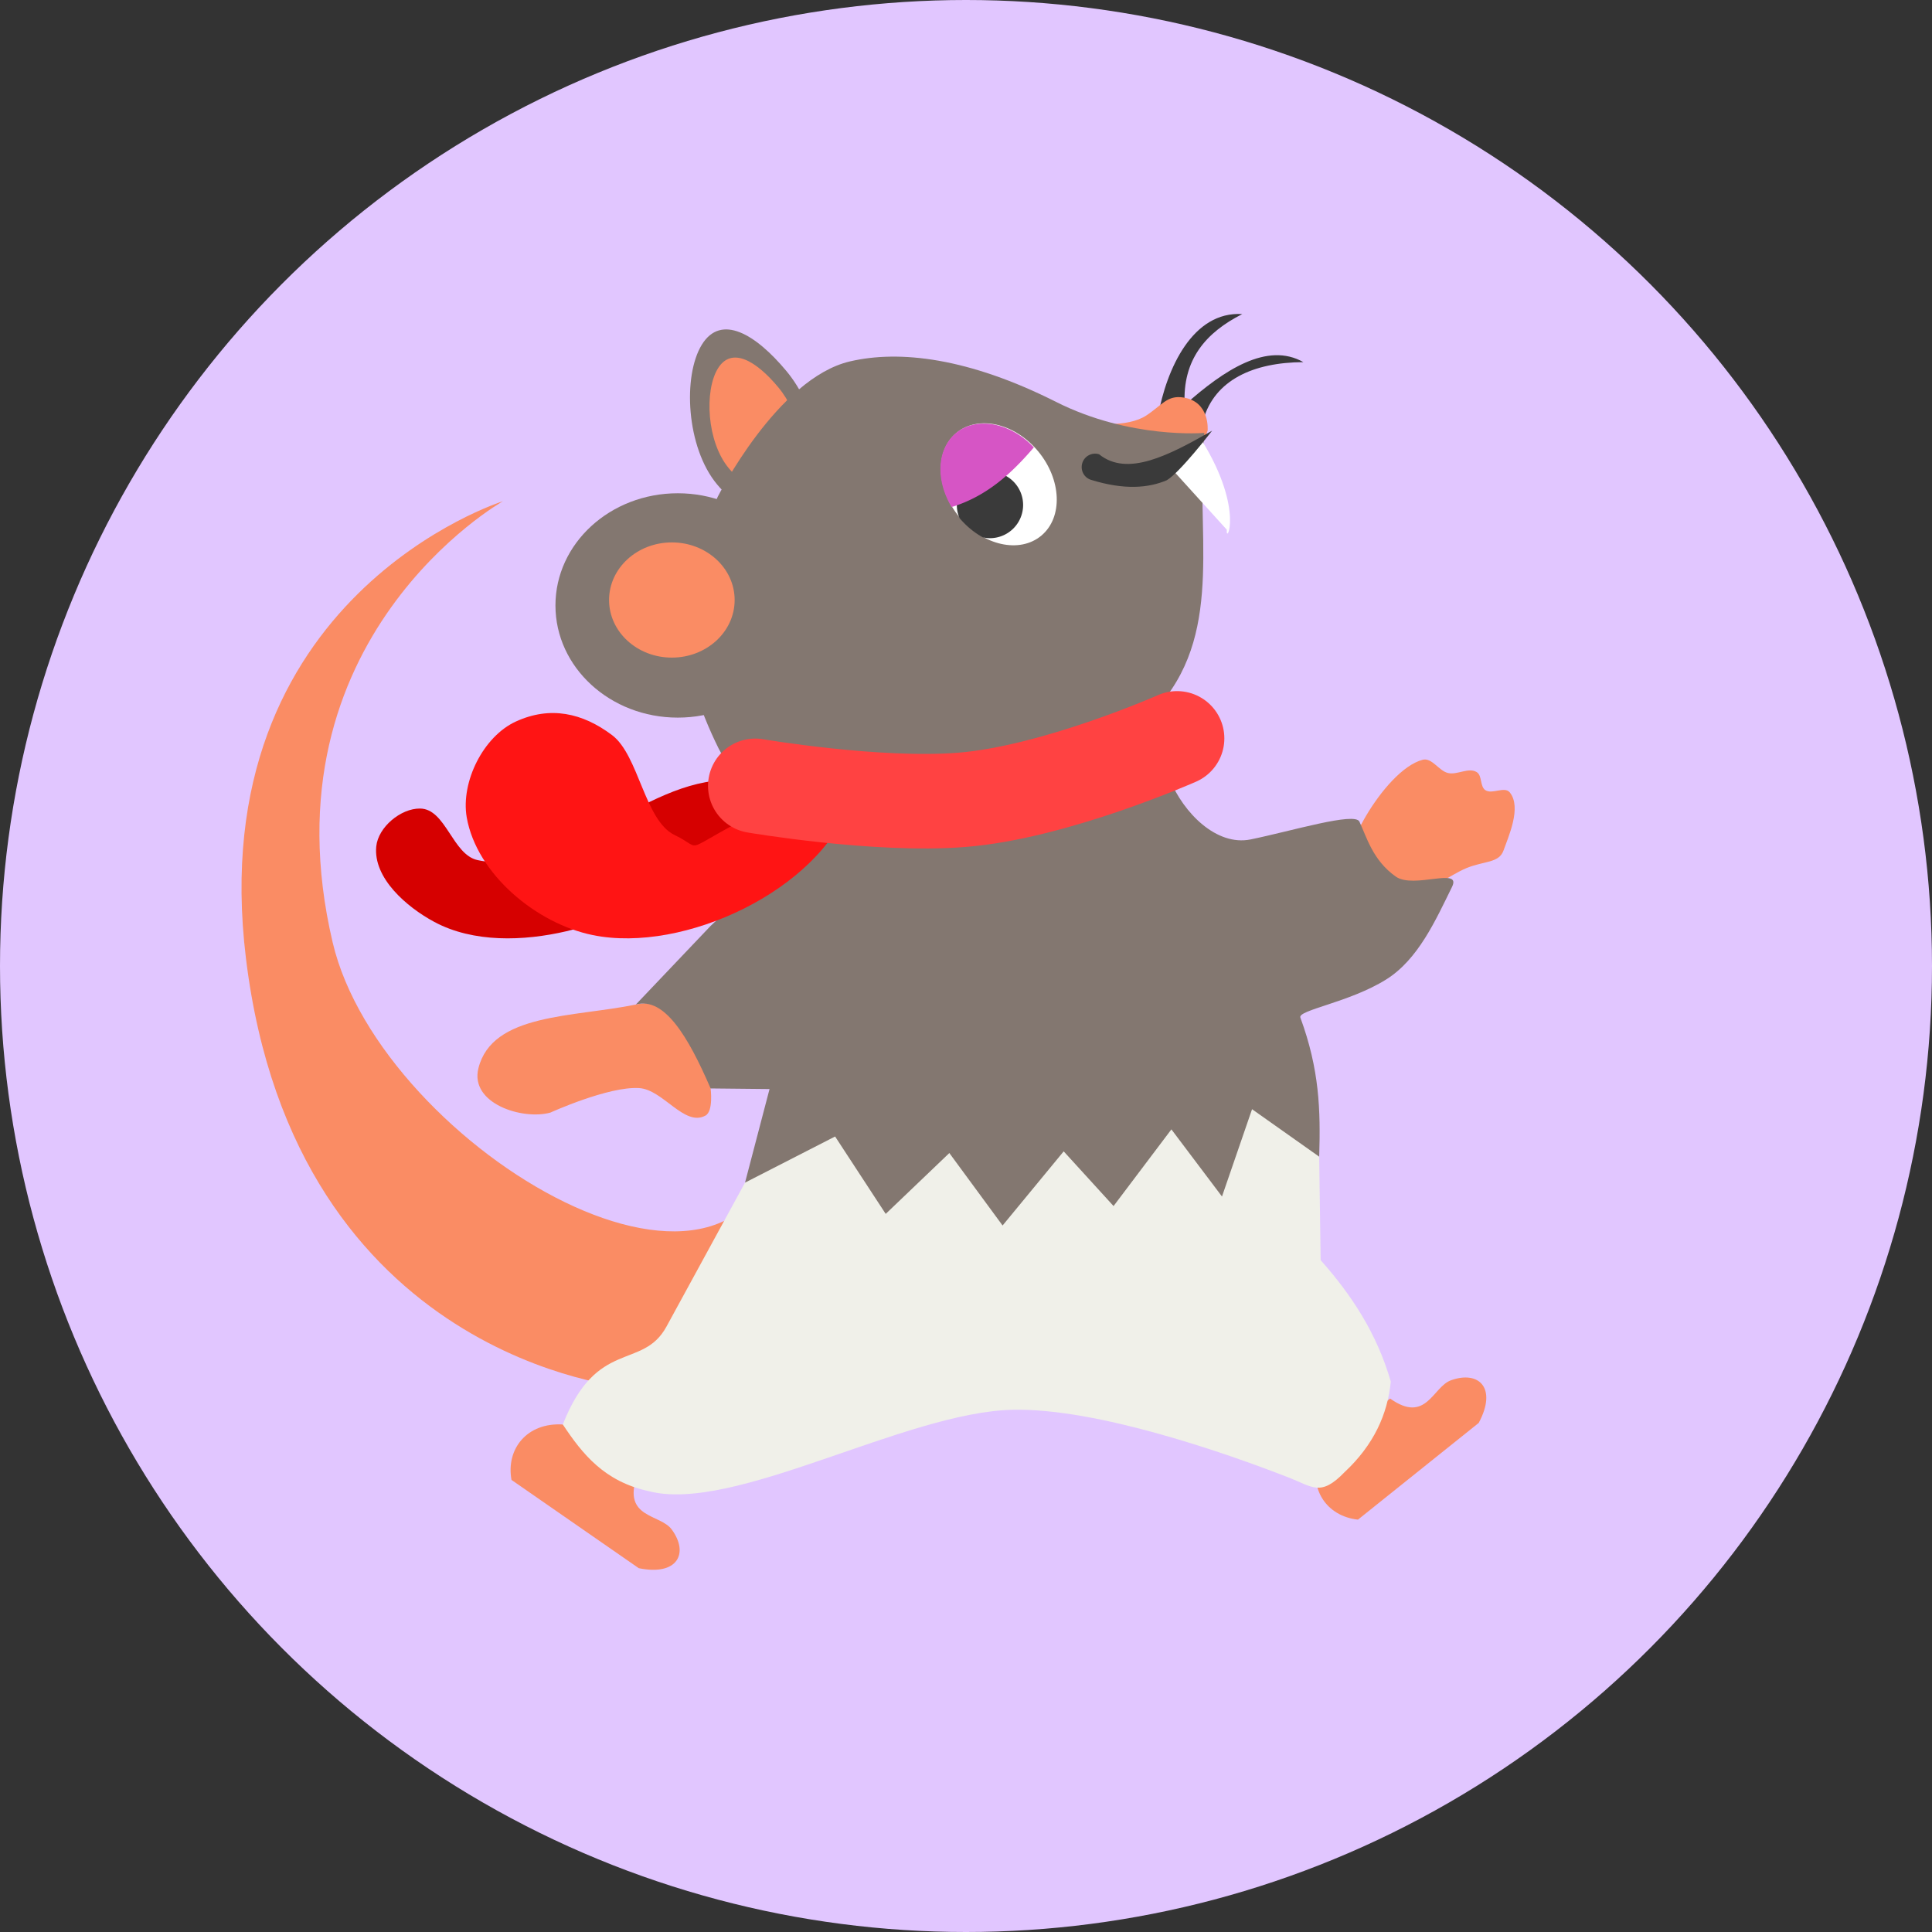 <svg xmlns="http://www.w3.org/2000/svg" width="16" height="16" version="1.1"><rect width="100%" height="100%" fill="#333333" stroke="none"/><defs>
<linearGradient id="ucPurpleBlue" x1="0%" y1="0%" x2="100%" y2="100%">
  <stop offset="0%" style="stop-color:#B794F4;stop-opacity:1"/>
  <stop offset="100%" style="stop-color:#4299E1;stop-opacity:1"/>
</linearGradient>
</defs>
 <circle style="fill:#e1c6ff" cx="8" cy="8" r="8"/>
 <path style="fill:#d60000" d="m 3.479,6.696 c 0.213,0.002 0.268,0.382 0.476,0.427 0.715,0.154 1.36,-0.673 2.092,-0.663 0.171,0.002 0.489,-0.003 0.485,0.168 C 6.523,6.933 5.384,7.549 4.691,7.712 4.335,7.795 3.919,7.808 3.597,7.635 3.366,7.511 3.09,7.271 3.116,7.01 3.132,6.85 3.319,6.694 3.479,6.696 Z"/>
 <path style="fill:#3a3a3a" d="M 10.288,2.601 C 9.988,2.753 9.791,2.977 9.811,3.354 L 9.589,3.452 C 9.661,3.049 9.879,2.576 10.288,2.601 Z"/>
 <path style="fill:#3a3a3a" d="m 10.794,2.999 c -0.416,0.002 -0.734,0.149 -0.828,0.476 L 9.811,3.354 c 0.327,-0.291 0.683,-0.525 0.983,-0.355 z"/>
 <path style="fill:#837770" d="M 6.687,4.096 C 6.529,4.355 6.193,4.317 5.938,4.011 5.683,3.704 5.653,3.114 5.812,2.855 c 0.159,-0.259 0.445,-0.089 0.7,0.217 0.255,0.306 0.334,0.764 0.175,1.024 z"/>
 <path style="fill:#fa8c64" d="M 6.57,3.937 C 6.456,4.122 6.217,4.095 6.035,3.877 5.853,3.658 5.832,3.237 5.945,3.052 6.058,2.867 6.263,2.988 6.445,3.207 6.627,3.425 6.683,3.752 6.57,3.937 Z"/>
 <path style="fill:#fa8c64" d="m 10.001,3.567 c -0.258,0.68 -0.086,0.083 -0.317,0.083 -0.231,0 -0.862,-0.221 -0.729,-0.169 0.082,0.032 0.381,0.063 0.538,-0.04 0.133,-0.088 0.174,-0.17 0.307,-0.149 0.224,0.035 0.201,0.275 0.201,0.275 z"/>
 <path style="fill:#fa8c64" d="m 10.927,12.047 0.585,-0.465 c 0.302,0.214 0.353,-0.1 0.507,-0.152 0.229,-0.081 0.382,0.065 0.227,0.354 l -1,0.801 c -0.26,-0.028 -0.421,-0.259 -0.319,-0.538 z"/>
 <path style="fill:#fa8c64" d="m 4.662,11.797 0.612,0.429 c -0.119,0.351 0.196,0.31 0.29,0.442 0.143,0.196 0.047,0.385 -0.274,0.319 L 4.236,12.256 c -0.047,-0.257 0.129,-0.477 0.425,-0.459 z"/>
 <path style="fill:#fa8c64" d="m 4.165,4.151 c 0,0 -2.003,1.131 -1.41,3.654 0.402,1.709 3.478,3.528 3.735,1.493 L 6.086,11.143 5.193,11.489 c 0,0 -2.75,-0.224 -3.156,-3.551 -0.367,-3.004 2.128,-3.787 2.128,-3.787 z"/>
 <path style="fill:#837770" d="m 5.944,4.114 c 0,0 0.493,-0.981 1.095,-1.121 C 7.45,2.897 8.021,2.963 8.745,3.328 9.362,3.639 9.974,3.585 9.974,3.585 9.896,4.373 10.14,5.2 9.615,5.825 9.003,6.501 8.23,6.699 7.565,6.714 6.902,6.659 6.249,6.793 5.952,6.2 5.802,5.898 5.615,5.417 5.661,4.957 5.69,4.66 5.944,4.114 5.944,4.114 Z"/>
 <ellipse style="fill:#837770" cx="5.613" cy="5.014" rx="1.013" ry=".929"/>
 <ellipse style="fill:#ffffff" cx="3.799" cy="8.397" rx=".425" ry=".552" transform="matrix(0.765,-0.644,0.639,0.769,0,0)"/>
 <path style="fill:#3a3a3a" d="m 8.199,3.907 a 0.275,0.275 0 0 0 -0.275,0.275 0.275,0.275 0 0 0 0.022,0.108 0.552,0.424 50.928 0 0 0.193,0.16 0.275,0.275 0 0 0 0.059,0.007 0.275,0.275 0 0 0 0.275,-0.275 0.275,0.275 0 0 0 -0.275,-0.275 0.275,0.275 0 0 0 -1.807e-4,0 z"/>
 <path style="fill:#d655c5" d="M 8.142,3.508 A 0.552,0.424 50.928 0 0 7.915,3.588 0.552,0.424 50.928 0 0 7.881,4.199 C 8.172,4.11 8.378,3.92 8.562,3.705 A 0.552,0.424 50.928 0 0 8.142,3.508 Z"/>
 <path style="fill:#f0f0e9" d="m 6.17,9.794 0.574,-0.825 3.623,0.033 0.558,0.578 0.012,0.856 c 0.254,0.286 0.466,0.606 0.581,1.006 -0.027,0.272 -0.142,0.524 -0.381,0.748 -0.201,0.208 -0.264,0.124 -0.473,0.043 C 10.16,12.037 9.09,11.661 8.39,11.675 7.496,11.693 6.077,12.535 5.372,12.349 5.004,12.269 4.823,12.041 4.661,11.797 4.942,11.08 5.321,11.349 5.519,10.987 Z"/>
 <path style="fill:#fa8c64" d="m 11.782,6.292 c 0.077,-0.02 0.134,0.093 0.211,0.11 0.077,0.017 0.169,-0.049 0.236,-0.008 0.047,0.028 0.026,0.117 0.071,0.149 0.056,0.039 0.16,-0.034 0.203,0.019 0.102,0.124 -0.014,0.373 -0.051,0.48 -0.037,0.107 -0.161,0.087 -0.307,0.147 -0.141,0.058 -0.301,0.198 -0.438,0.179 -0.216,-0.029 -0.305,-0.237 -0.484,-0.222 -0.177,0.015 0.23,-0.768 0.559,-0.854 z"/>
 <path style="fill:#fa8c64" d="M 3.962,8.847 C 4.076,8.39 4.747,8.426 5.266,8.319 5.642,8.241 5.967,8.582 5.885,9.014 c 0,0 0.025,0.189 -0.043,0.225 C 5.668,9.334 5.491,9.023 5.293,9.011 5.039,8.995 4.558,9.214 4.558,9.214 4.327,9.278 3.889,9.139 3.962,8.847 Z"/>
 <path style="fill:#837770" d="M 6.67,6.928 9.685,6.449 c 0.117,0.287 0.391,0.559 0.671,0.503 0.342,-0.07 0.863,-0.229 0.902,-0.148 0.06,0.128 0.111,0.322 0.302,0.456 0.149,0.104 0.548,-0.084 0.465,0.085 -0.136,0.276 -0.28,0.601 -0.546,0.767 C 11.175,8.302 10.746,8.365 10.769,8.427 10.927,8.857 10.937,9.192 10.925,9.579 L 10.369,9.186 10.12,9.909 9.701,9.353 9.222,9.988 8.809,9.535 8.303,10.149 7.862,9.549 7.335,10.053 6.916,9.412 6.17,9.794 6.373,9.019 5.885,9.014 C 5.698,8.581 5.501,8.254 5.266,8.319 L 5.884,7.669 Z"/>
 <path style="fill:#ff1414" d="M 4.273,5.975 C 4.555,5.846 4.822,5.902 5.069,6.088 5.291,6.255 5.338,6.797 5.588,6.916 5.848,7.041 5.601,7.067 6.29,6.72 6.609,6.559 6.772,6.236 6.832,6.589 6.858,6.738 7.085,6.515 7.036,6.654 6.782,7.366 5.667,7.899 4.909,7.744 4.442,7.649 3.947,7.238 3.865,6.768 3.815,6.475 4.003,6.098 4.273,5.975 Z"/>
 <path style="fill:none;stroke:#ff4242;stroke-width:0.783;stroke-linecap:round;stroke-linejoin:round" d="m 6.255,6.508 c 0,0 1.007,0.172 1.709,0.116 0.773,-0.061 1.784,-0.509 1.784,-0.509"/>
 <ellipse style="fill:#fa8c64" cx="5.564" cy="4.969" rx=".52" ry=".477"/>
 <path style="fill:#ffffff" d="M 9.685,3.863 9.958,3.656 c 0.351,0.573 0.19,0.863 0.202,0.731 z"/>
 <path style="fill:#3a3a3a" d="m 9.102,3.762 c -0.058,-0.018 -0.121,0.014 -0.139,0.073 -0.018,0.059 0.014,0.121 0.073,0.139 0.274,0.085 0.475,0.068 0.627,0.003 C 9.773,3.912 10.038,3.567 10.038,3.567 9.677,3.773 9.336,3.951 9.102,3.762 Z"/>
</svg>
